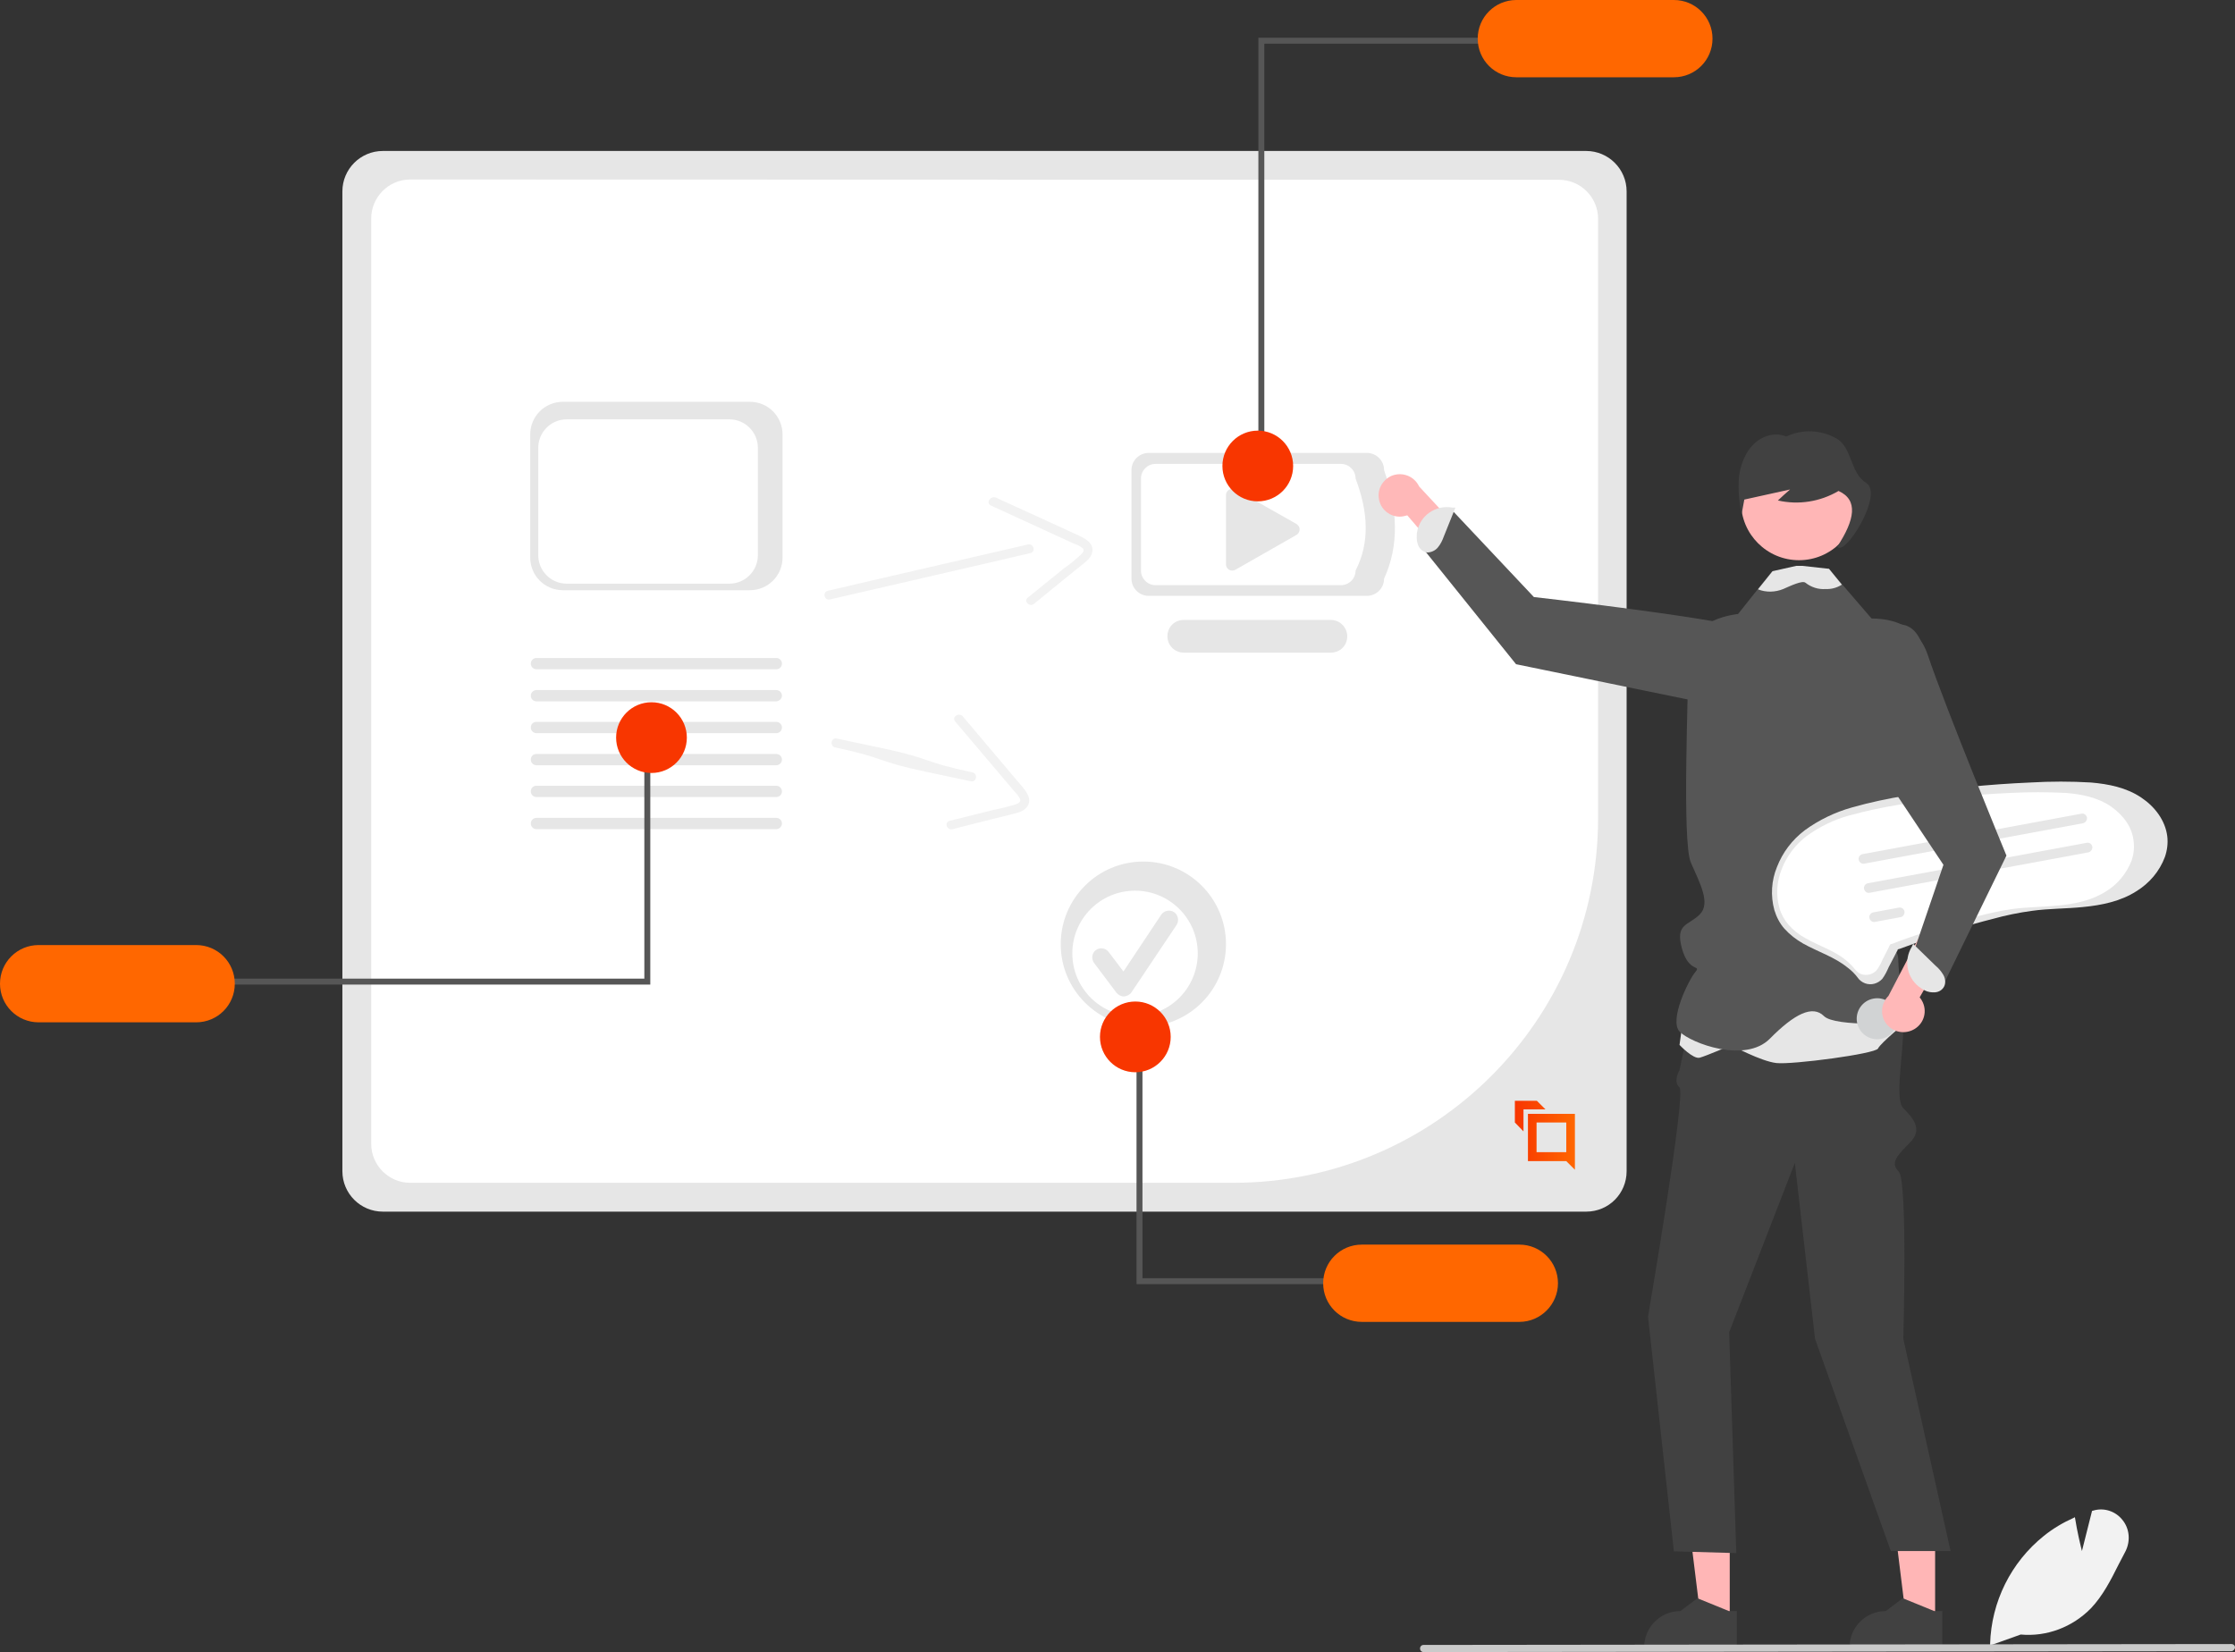 <?xml version="1.0" encoding="utf-8"?>
<!-- Generator: Adobe Illustrator 27.0.0, SVG Export Plug-In . SVG Version: 6.00 Build 0)  -->
<svg version="1.1" id="Capa_1" xmlns="http://www.w3.org/2000/svg" xmlns:xlink="http://www.w3.org/1999/xlink" x="0px" y="0px"
	 viewBox="0 0 752 555.9" style="enable-background:new 0 0 752 555.9;" xml:space="preserve">
<rect x="0" y="0" width="752" height="555.9" fill="#333333" stroke="none"/>
<style type="text/css">
	.st0{fill:#E6E6E6;}
	.st1{fill:#FFFFFF;}
	.st2{fill:#F2F2F2;}
	.st3{fill:#FFB8B8;}
	.st4{fill:#FFB6B6;}
	.st5{fill:#414141;}
	.st6{fill:#565656;}
	.st7{fill:#CACACA;}
	.st8{fill:#FF6700;}
	.st9{fill:#F83600;}
	.st10{fill:#D1D3D4;}
	.st11{fill:url(#SVGID_1_);}
	.st12{fill:url(#SVGID_00000034075009526242358690000018155478502623463335_);}
</style>
<path class="st0" d="M533.7,407.7H128.8c-7.5,0-13.6-6.1-13.6-13.6V64.4c0-7.5,6.1-13.6,13.6-13.6h404.9c7.5,0,13.6,6.1,13.6,13.6
	v329.7C547.3,401.6,541.3,407.7,533.7,407.7z"/>
<path class="st1" d="M138,60.4c-7.2,0-13.1,5.9-13.1,13.1v311.4c0,7.2,5.9,13.1,13.1,13.1h277.2c67.6-0.1,122.4-54.9,122.5-122.5
	V73.6c0-7.2-5.9-13.1-13.1-13.1L138,60.4z"/>
<path class="st0" d="M459.9,200.5h-73.4c-3.2,0-5.8-2.6-5.8-5.8v-36.5c0-3.2,2.6-5.8,5.8-5.8h73.4c3.2,0,5.8,2.6,5.8,5.8
	c4.5,12.9,5.2,25.2,0,36.5C465.7,197.9,463.1,200.5,459.9,200.5z"/>
<path class="st1" d="M451.2,196.9h-62.4c-2.7,0-4.9-2.2-4.9-4.9v-31c0-2.7,2.2-4.9,4.9-4.9h62.4c2.7,0,4.9,2.2,4.9,4.9
	c4.2,11.1,4.9,21.5,0,31C456.1,194.7,453.9,196.9,451.2,196.9z"/>
<path class="st0" d="M447.8,219.6h-49.5c-3,0-5.5-2.4-5.5-5.5s2.4-5.5,5.5-5.5h49.5c3,0,5.5,2.5,5.5,5.5
	C453.3,217.2,450.9,219.6,447.8,219.6z"/>
<path class="st0" d="M414.6,164.5c-1.2,0-2.1,1-2.1,2.1v23.3c0,1.2,1,2.1,2.1,2.1c0.4,0,0.7-0.1,1.1-0.3l20.5-11.7
	c1-0.6,1.4-1.9,0.8-2.9c-0.2-0.3-0.5-0.6-0.8-0.8l-20.5-11.6C415.3,164.6,415,164.5,414.6,164.5z"/>
<path class="st2" d="M714.1,511.4c-2.3-2.9-6.2-4.2-9.8-3.1l-0.4,0.1l-3.4,13.5c-0.5-2-1.6-6.5-2.3-11l-0.1-0.4l-0.3,0.2
	c-3.6,1.6-7,3.6-10.1,6.1c-11.1,8.9-17.7,22.2-18.1,36.4l0,0.3l0,0.2l0.5-0.2l9.8-3.5c8.8,0.8,17.4-2.5,23.6-8.8
	c4-4.2,6.7-9.5,9.3-14.7c0.8-1.5,1.6-3.1,2.4-4.6C716.9,518.4,716.5,514.3,714.1,511.4z"/>
<path class="st3" d="M464,168.1c0.7,3.8,4.5,6.4,8.3,5.6c0.4-0.1,0.8-0.2,1.2-0.3l29.3,34.1l3.7-12.6l-29-31.2
	c-1.7-3.6-5.9-5.1-9.5-3.5C465,161.7,463.3,164.9,464,168.1z"/>
<polygon class="st4" points="582,545.2 572.3,545.2 567.7,507.9 582,507.9 "/>
<path class="st5" d="M581.7,542.1l-10.3-4.2l-0.3-0.1l-5.7,4.3c-6.7,0-12.2,5.4-12.2,12.2v0.4h31.2v-12.6H581.7z"/>
<polygon class="st4" points="651.1,545.2 641.4,545.2 636.8,507.9 651.1,507.9 "/>
<path class="st5" d="M650.8,542.1l-10.3-4.2l-0.3-0.1l-5.7,4.3c-6.7,0-12.2,5.4-12.2,12.2v0.4h31.2v-12.6H650.8z"/>
<path class="st5" d="M628.2,322.1c0,0,12.2,12.6,12.2,23c0,10.4-3,24.7,0,27.8s6.8,6.9,2.3,11.5s-6.8,6.8-3.8,9.9s1.5,56.2,1.5,56.2
	l15.9,71.4h-20.1l-25.5-71.4l-6.8-59.2l-22.1,57l2.4,74.3l-21-0.6l-8.7-79c0,0,12.9-75.1,10.6-77.1s0-5.8,0-5.8l6.1-28.8
	L628.2,322.1z"/>
<path class="st6" d="M604.4,232.5c0,0,4.1-16.3-14.9-20.9s-73.4-10.7-73.4-10.7l-27.5-29.2l-9.3,13.5l30.8,38.3l73,15L604.4,232.5z"
	/>
<path class="st0" d="M483.8,184.2c0.9-1.1,1.5-2.3,2-3.7l3.9-9.7l-1,0c-5.6-1-10.9,2.6-11.9,8.2c-0.1,0.4-0.1,0.8-0.1,1.2
	c-0.1,1.2,0.1,2.5,0.6,3.6c0.6,1.1,1.6,1.9,2.9,2.1C481.5,185.9,482.9,185.3,483.8,184.2z"/>
<path class="st0" d="M567.4,335.1l-2.3,16.5c0,0,4.6,4.9,6.8,4.3s10.6-4.2,10.6-4.2s9.9,5.4,15.2,6s33.4-3.1,34.2-4.9s9.6-9,9.6-9
	l-3.5-21L567.4,335.1z"/>
<path class="st6" d="M641.4,277.3c0,0-1.9,15.9-0.4,17.4c1.5,1.5-1.5,10.7-4.6,16.8s2.3,6.8,2.3,11.4s2.3,21.3,2.3,21.3
	s-23.5,1.5-27.3-2.3s-9.9-0.8-18.2,7.6s-26.5,1.5-30.3-2.3s3-17.5,5.2-20.1s-2.2,0.4-4.5-8s2.2-7.6,6-11.4s0-10.6-3-17.5
	s-0.8-57.7-0.8-69.9s16.7-13.7,16.7-13.7l6.6-8.3l4.9-6.1l9.5-0.4l0.3,0l9.2-0.4l4.5,5.2l9.9,11.5l11.4,2.3c9.1,3,6.8,22,6.8,22
	L641.4,277.3z"/>
<circle class="st4" cx="605.3" cy="169" r="19.5"/>
<path class="st5" d="M627.9,162.5c-5.4-3.3-4.7-11.9-9.9-14.9c-5.2-3-11.6-3.3-17-0.7c-3.6-1.6-8-0.3-10.9,2.5s-4.5,7-5,11.1
	c-0.3,4.2,0,8.4,0.9,12.5c0.3-1.6,0.6-3.3,0.9-4.9l15.4-3.4c-1.4,1.2-2.7,2.4-4.1,3.7c7,1.6,14.3,0.4,20.4-3.2
	c6.7,3,5.5,9.7-0.4,18.7C620.5,187.7,634,166.2,627.9,162.5z"/>
<path class="st0" d="M619.7,196.7c0,0-0.1,0.1-0.1,0.1c-1.6,1-3.5,1.5-5.3,1.4c-2.5,0.2-4.9-0.6-6.8-2.1c-1-0.9-5,1-7.5,2.1
	c-2.7,1.1-5.8,1.2-8.5,0.1l4.9-6.1l8-1.8h2l9,1L619.7,196.7z"/>
<path class="st7" d="M750.8,555.6L479,555.9c-0.7,0-1.2-0.5-1.2-1.2c0-0.7,0.5-1.2,1.2-1.2h0l271.8-0.3c0.7,0,1.2,0.5,1.2,1.2
	C751.9,555,751.4,555.6,750.8,555.6z"/>
<polygon class="st6" points="425.4,155.7 423.4,155.7 423.4,12.7 502,12.7 502,14.7 425.4,14.7 "/>
<path class="st8" d="M563.2,0h-53c-7.2,0-13,5.8-13,13s5.8,13,13,13h53c7.2,0,13-5.8,13-13S570.4,0,563.2,0z"/>
<circle class="st9" cx="423.2" cy="156.8" r="11.9"/>
<path class="st2" d="M279.3,201.7l52.4-12.1l15-3.5c1.9-0.4,1.1-3.3-0.8-2.9l-52.4,12.1l-15,3.5
	C276.6,199.3,277.4,202.2,279.3,201.7L279.3,201.7z"/>
<path class="st2" d="M333.4,170.1l28.1,12.9c1,0.3,1.9,0.8,2.7,1.4c0.8,0.8,0.2,1.5-0.4,2.1c-1.9,1.8-3.9,3.4-6,4.9l-12,9.7
	c-1.5,1.2,0.6,3.3,2.1,2.1l10.4-8.5l5.2-4.2c1.5-1.2,3.3-2.4,3.9-4.3c1.2-4-3.7-5.6-6.4-6.9l-12.2-5.6l-13.8-6.3
	C333.2,166.8,331.6,169.3,333.4,170.1L333.4,170.1z"/>
<path class="st0" d="M720.5,268.4c-5-3.4-11.1-4.6-17-5.1c-6.7-0.4-13.5-0.4-20.3,0c-7,0.3-14,0.8-21,1.5c-7,0.7-13.9,1.7-20.8,2.9
	c-6.2,1-12.3,2.3-18.3,4c-5.7,1.6-11.1,4.2-15.9,7.7c-4.2,3.2-7.4,7.4-9.3,12.3c-1.9,4.6-2.2,9.7-0.9,14.5c0.7,2.3,1.8,4.5,3.4,6.3
	c1.8,2,4,3.7,6.3,5c5,2.8,10.6,4.5,15.1,8.2c1.2,0.9,2.3,2,3.2,3.2c0.6,0.9,1.5,1.6,2.6,2c2,0.7,4.2,0.1,5.7-1.5
	c0.9-1.2,1.6-2.6,2.2-4l2.4-4.6c0.2-0.4,0.4-0.8,0.6-1.1c0.2-0.2-0.1,0-0.1-0.1c0,0,0.1,0,0.1-0.1c0.2-0.1,0.4-0.2,0.6-0.2
	c2.2-0.8,4.4-1.6,6.6-2.4c8.1-2.9,16.4-5.6,24.8-7.7c4.3-1.2,8.7-2.1,13.1-2.7c5.7-0.8,11.5-0.7,17.3-1.3c6.2-0.6,12.6-1.9,17.9-5.3
	c4.4-2.7,7.8-6.7,9.6-11.5c0.8-2.3,1.1-4.7,0.8-7.1C728.5,276,725,271.4,720.5,268.4z"/>
<path class="st1" d="M710.3,271.4c-4.5-3.1-10-4.2-15.4-4.6c-6.1-0.3-12.2-0.3-18.3,0c-6.3,0.3-12.7,0.7-19,1.4
	c-6.3,0.7-12.6,1.5-18.8,2.6c-5.6,0.9-11.1,2.1-16.6,3.6c-5.2,1.4-10,3.8-14.3,6.9c-3.8,2.9-6.7,6.7-8.4,11.1
	c-1.7,4.2-2,8.7-0.8,13.1c0.6,2.1,1.7,4.1,3.1,5.7c1.6,1.8,3.6,3.4,5.7,4.5c4.5,2.6,9.6,4.1,13.6,7.4c1.1,0.9,2,1.8,2.9,2.9
	c0.6,0.8,1.4,1.5,2.3,1.8c1.8,0.6,3.8,0.1,5.1-1.3c0.8-1.1,1.5-2.3,2-3.6l2.1-4.1c0.1-0.4,0.3-0.7,0.5-1c0.2-0.2-0.1,0-0.1,0
	c0,0,0.1,0,0.1,0c0.2-0.1,0.4-0.2,0.6-0.2c2-0.8,4-1.5,6-2.2c7.4-2.6,14.8-5,22.4-7c3.9-1,7.8-1.9,11.8-2.5
	c5.2-0.7,10.4-0.7,15.6-1.2c5.6-0.5,11.4-1.7,16.1-4.7c4-2.4,7-6.1,8.7-10.4c0.7-2.1,1-4.3,0.7-6.4
	C717.5,278.3,714.3,274.2,710.3,271.4z"/>
<path class="st0" d="M700.9,277l-73.6,13.6c-0.9,0.2-1.7-0.4-1.9-1.3c-0.2-0.9,0.4-1.7,1.3-1.9c0,0,0,0,0,0l0,0l73.6-13.6
	c0.9-0.2,1.7,0.4,1.9,1.3C702.3,276,701.7,276.8,700.9,277L700.9,277z"/>
<path class="st0" d="M702.7,286.8l-73.6,13.6c-0.9,0.2-1.7-0.4-1.9-1.3s0.4-1.7,1.3-1.9c0,0,0,0,0,0l0,0l73.6-13.6
	c0.9-0.2,1.7,0.4,1.9,1.3C704.1,285.8,703.5,286.6,702.7,286.8L702.7,286.8L702.7,286.8z"/>
<path class="st0" d="M639.5,308.6l-8.6,1.6c-0.9,0.2-1.7-0.4-1.9-1.3c-0.2-0.9,0.4-1.7,1.3-1.9l8.6-1.6c0.9-0.2,1.7,0.4,1.9,1.3
	C640.9,307.6,640.3,308.5,639.5,308.6z"/>
<ellipse transform="matrix(0.983 -0.181 0.181 0.983 -51.672 120.312)" class="st10" cx="632" cy="342.7" rx="6.9" ry="6.9"/>
<path class="st0" d="M252.3,198.6h-62.9c-6.1,0-11-4.9-11-11v-41.4c0-6.1,4.9-11,11-11h62.9c6.1,0,11,4.9,11,11v41.4
	C263.3,193.7,258.4,198.6,252.3,198.6z"/>
<path class="st1" d="M245.4,196.4h-54.7c-5.3,0-9.6-4.3-9.6-9.6v-36.1c0-5.3,4.3-9.6,9.6-9.6h54.7c5.3,0,9.6,4.3,9.6,9.6v36.1
	C255,192.1,250.7,196.4,245.4,196.4z"/>
<path class="st0" d="M261.2,236h-80.7c-1,0-1.9-0.8-1.9-1.9c0-1,0.8-1.9,1.9-1.9h80.7c1,0,1.9,0.8,1.9,1.9
	C263.1,235.1,262.2,235.9,261.2,236z"/>
<path class="st0" d="M261.2,225.2h-80.7c-1,0-1.9-0.8-1.9-1.9c0-1,0.8-1.9,1.9-1.9h80.7c1,0,1.9,0.8,1.9,1.9
	C263.1,224.4,262.2,225.2,261.2,225.2z"/>
<path class="st0" d="M261.2,246.7h-80.7c-1,0-1.9-0.8-1.9-1.9s0.8-1.9,1.9-1.9l0,0h80.7c1,0,1.9,0.8,1.9,1.9
	S262.2,246.7,261.2,246.7z"/>
<path class="st0" d="M261.2,257.5h-80.7c-1,0-1.9-0.8-1.9-1.9s0.8-1.9,1.9-1.9l0,0h80.7c1,0,1.9,0.8,1.9,1.9
	S262.2,257.5,261.2,257.5z"/>
<path class="st0" d="M261.2,268.2h-80.7c-1,0-1.9-0.8-1.9-1.9s0.8-1.9,1.9-1.9l0,0h80.7c1,0,1.9,0.8,1.9,1.9
	S262.2,268.2,261.2,268.2z"/>
<path class="st0" d="M261.2,279h-80.7c-1,0-1.9-0.8-1.9-1.9c0-1,0.8-1.9,1.9-1.9h80.7c1,0,1.9,0.8,1.9,1.9
	C263.1,278.1,262.2,279,261.2,279z"/>
<polygon class="st6" points="216.8,254.3 218.8,254.3 218.8,331.3 74.2,331.3 74.2,329.3 216.8,329.3 "/>
<path class="st8" d="M13,344h53c7.2,0,13-5.8,13-13s-5.8-13-13-13H13c-7.2,0-13,5.8-13,13S5.8,344,13,344L13,344z"/>
<circle class="st9" cx="219.2" cy="248.2" r="11.9"/>
<path class="st2" d="M281,251.5c17.5,3.7,13.1,4.5,30.6,8.2l15.1,3.2c1.9,0.4,2.4-2.6,0.5-3c-17.5-3.7-13.1-4.5-30.6-8.2l-15.1-3.2
	C279.6,248.1,279.1,251.1,281,251.5L281,251.5z"/>
<path class="st2" d="M321.4,242.8l20,23.6c0.7,0.7,1.3,1.5,1.8,2.4c0.4,1-0.4,1.4-1.3,1.8c-2.5,0.8-5,1.4-7.5,1.9l-14.9,3.7
	c-1.9,0.5-0.9,3.3,1,2.8l13-3.3l6.5-1.6c1.8-0.5,4-0.8,5.3-2.3c2.8-3.1-1-6.6-2.9-8.9l-8.7-10.3l-9.8-11.6
	C322.6,239.6,320.1,241.3,321.4,242.8L321.4,242.8z"/>
<circle class="st0" cx="384.7" cy="317.7" r="27.8"/>
<circle class="st1" cx="381.9" cy="320.8" r="21.1"/>
<path class="st0" d="M378.2,335.3c-1,0-1.9-0.5-2.5-1.2l-7.6-10.1c-1-1.4-0.7-3.3,0.6-4.3c1.4-1,3.3-0.7,4.3,0.6l0,0l0,0l5,6.6
	l12.7-19.1c0.9-1.4,2.9-1.8,4.3-0.9s1.8,2.9,0.9,4.3l0,0l-15.2,22.7C380.2,334.7,379.2,335.2,378.2,335.3
	C378.2,335.3,378.2,335.3,378.2,335.3z"/>
<path class="st3" d="M644.1,346.3c3.4-2,4.5-6.3,2.5-9.7c-0.2-0.4-0.5-0.7-0.7-1l22.3-39l-13.1,0.7l-19.7,37.8
	c-2.8,2.8-2.9,7.3-0.1,10.1C637.6,347.5,641.2,348,644.1,346.3L644.1,346.3z"/>
<path class="st6" d="M618.9,209.7c0,0,23.6-7.6,29.7,10.6s26.5,67.6,26.5,67.6l-21.9,44.8l-9.9-10.6l10.6-31.1l-30.4-45.6
	L618.9,209.7z"/>
<path class="st0" d="M653.9,328.1c-0.7-1.2-1.6-2.3-2.7-3.2l-7.5-7.3l-0.4,0.9c-3,4.8-1.6,11.1,3.2,14.1c0.3,0.2,0.7,0.4,1,0.6
	c1.1,0.6,2.4,0.8,3.6,0.7c1.3-0.1,2.4-0.8,3-1.9C654.7,330.9,654.6,329.4,653.9,328.1z"/>
<polygon class="st6" points="384.4,355.1 382.4,355.1 382.4,432.1 450.1,432.1 450.1,430.1 384.4,430.1 "/>
<path class="st8" d="M524.2,431.8c0-7.2-5.8-13-13-13h-53c-7.2,0-13,5.8-13,13s5.8,13,13,13h53C518.4,444.8,524.2,438.9,524.2,431.8
	z"/>
<circle class="st9" cx="382" cy="348.9" r="11.9"/>
<g>
	<linearGradient id="SVGID_1_" gradientUnits="userSpaceOnUse" x1="509.825" y1="384.179" x2="529.94" y2="384.179">
		<stop  offset="4.528621e-07" style="stop-color:#F83600"/>
		<stop  offset="1" style="stop-color:#FF6700"/>
	</linearGradient>
	<path class="st11" d="M514.1,374.8v15.9H527l2.9,2.9v-18.8H514.1z M527,387.7h-10v-10h10V387.7z"/>
	
		<linearGradient id="SVGID_00000052101764423228129140000013165769726526062512_" gradientUnits="userSpaceOnUse" x1="509.825" y1="375.519" x2="529.94" y2="375.519">
		<stop  offset="4.528621e-07" style="stop-color:#F83600"/>
		<stop  offset="1" style="stop-color:#FF6700"/>
	</linearGradient>
	<polygon style="fill:url(#SVGID_00000052101764423228129140000013165769726526062512_);" points="517.1,370.4 509.7,370.4 
		509.7,377.7 512.6,380.7 512.6,373.3 520,373.3 	"/>
</g>
</svg>
